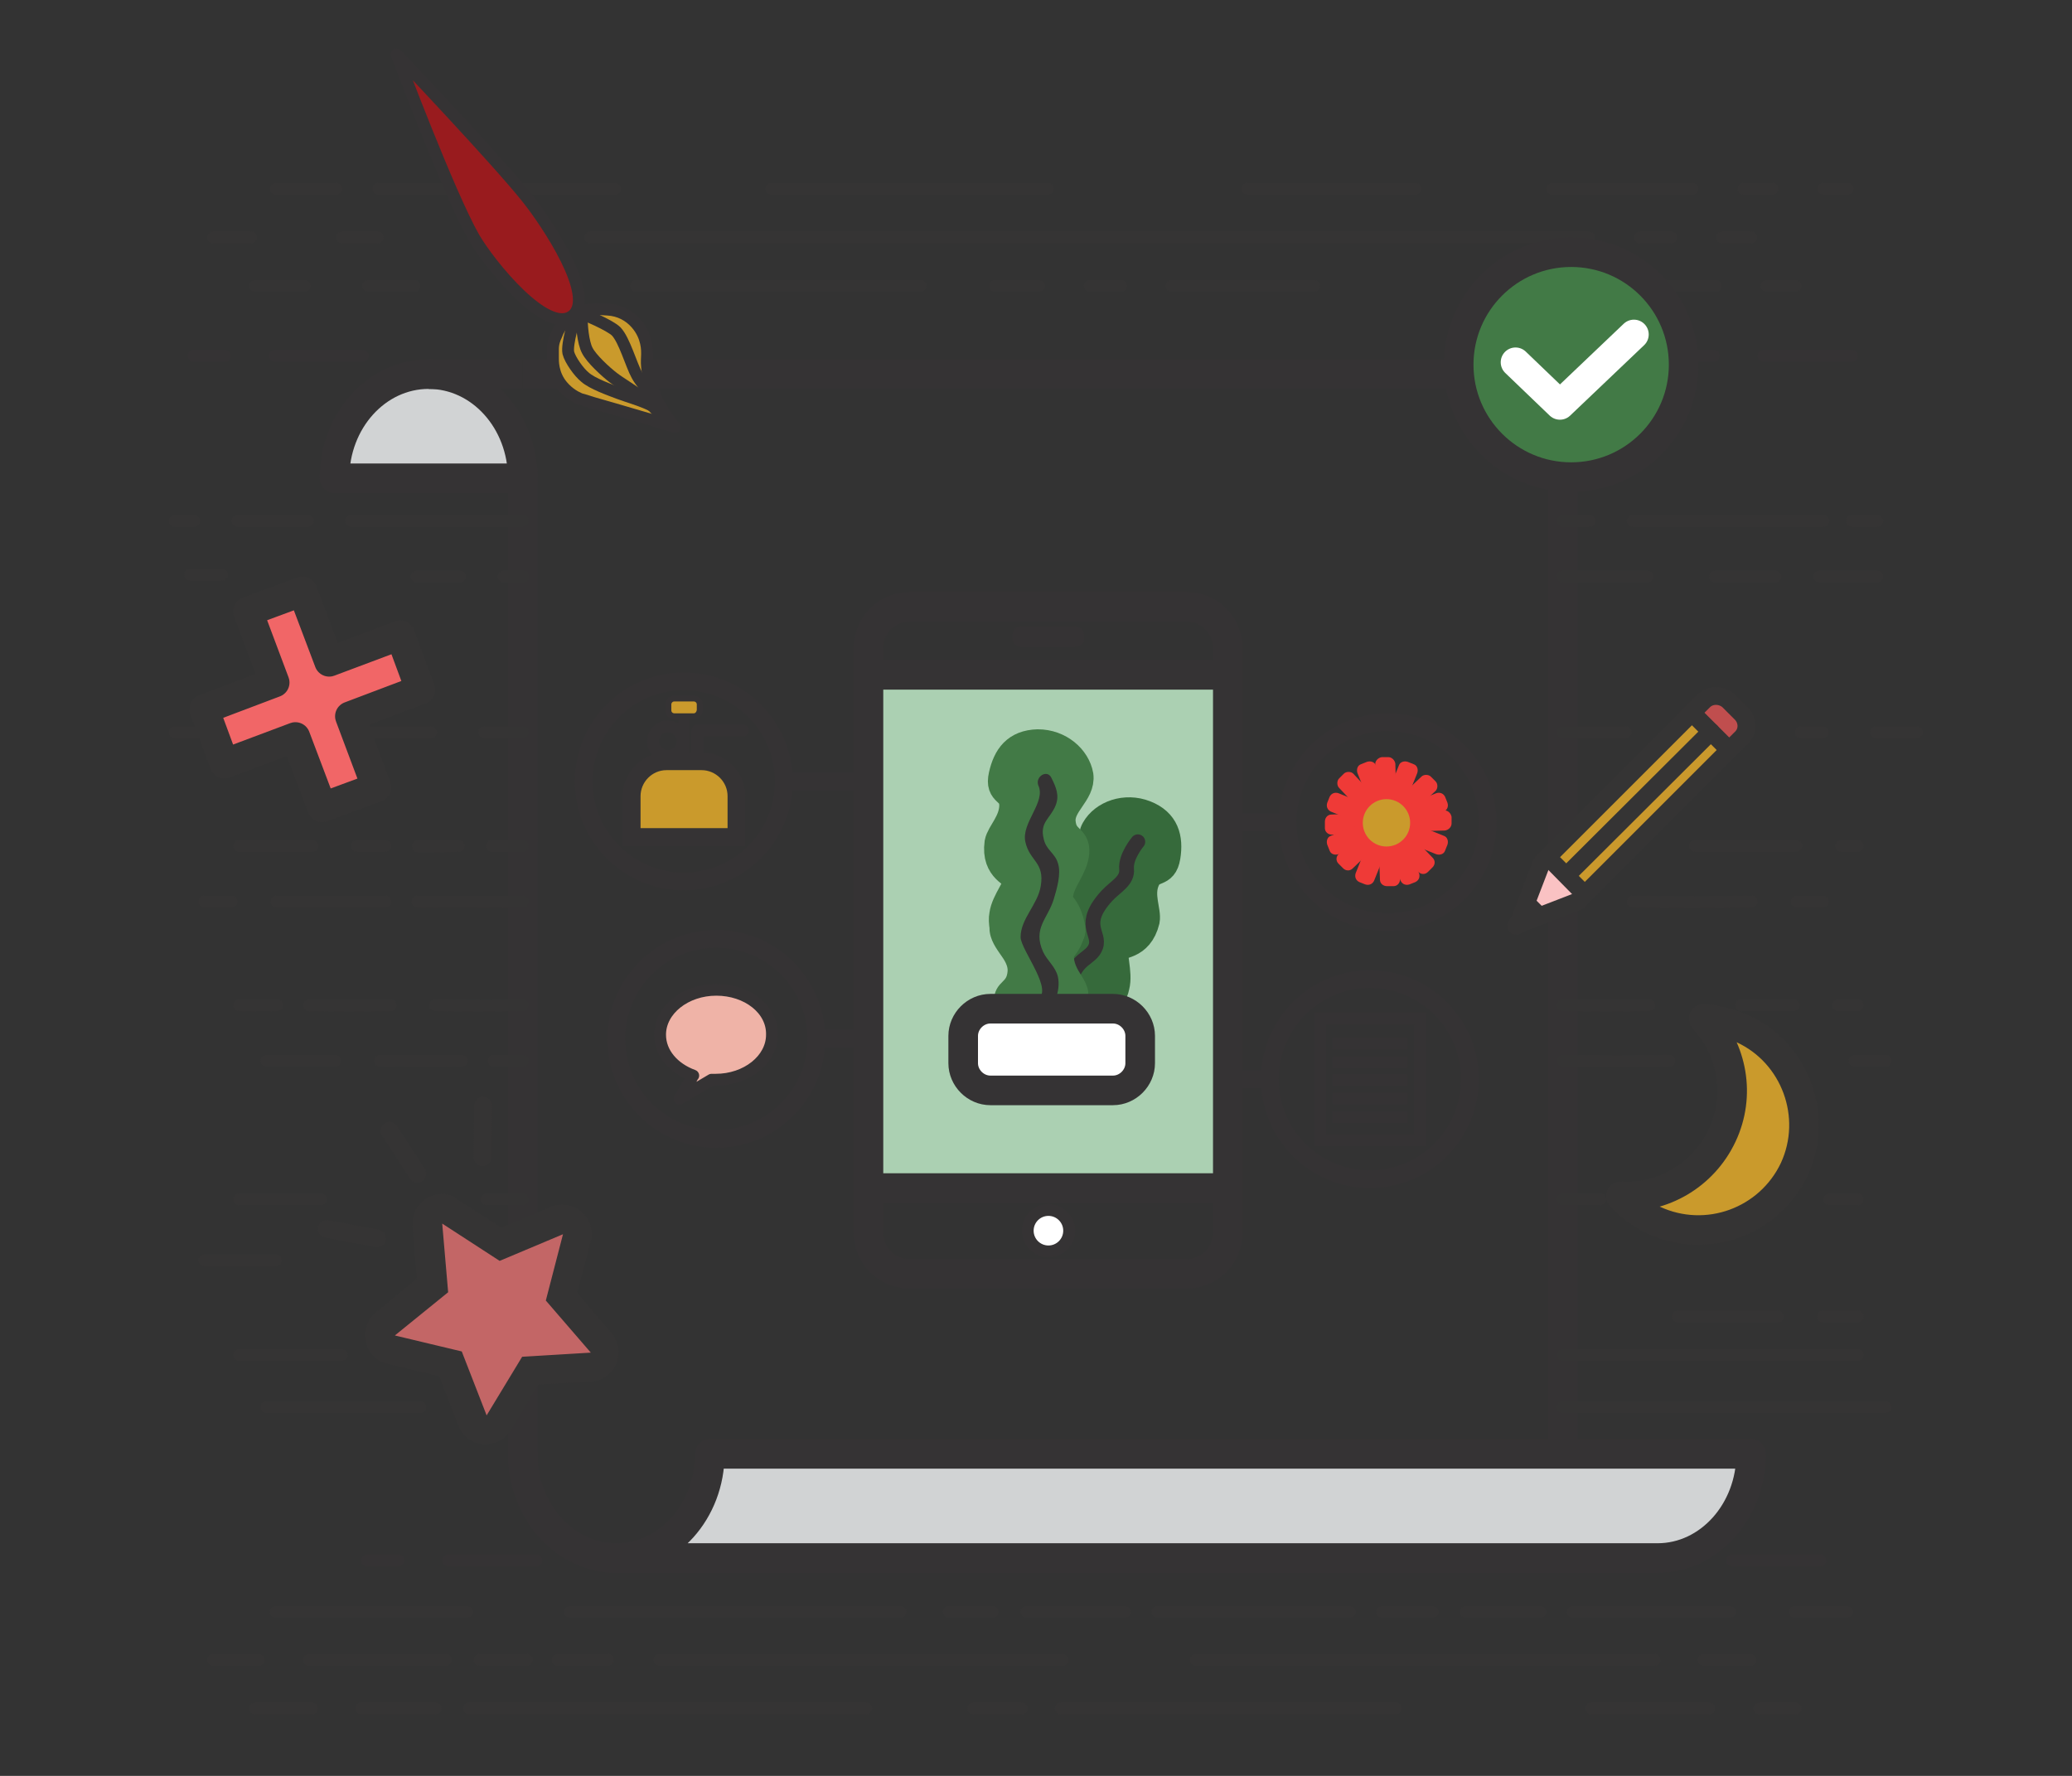 <?xml version="1.0" encoding="utf-8"?>
<!-- Generator: Adobe Illustrator 22.0.1, SVG Export Plug-In . SVG Version: 6.00 Build 0)  -->
<svg version="1.1" id="Layer_1" xmlns="http://www.w3.org/2000/svg" xmlns:xlink="http://www.w3.org/1999/xlink" x="0px" y="0px"
	 viewBox="0 0 350 300" style="enable-background:new 0 0 350 300;" xml:space="preserve">
<rect x="0" y="0" width="350" height="300" fill="#333333" stroke="none"/>
<style type="text/css">
	.st0{fill:none;}
	.st1{fill:#ABD0B2;stroke:#ABD0B2;stroke-width:2.5;stroke-linecap:round;stroke-miterlimit:10;}
	.st2{fill:none;stroke:#353334;stroke-width:5;stroke-miterlimit:10;}
	.st3{fill:#FFFFFF;stroke:#353334;stroke-width:2;stroke-miterlimit:10;}
	.st4{fill:#FFFFFF;stroke:#353334;stroke-width:5;stroke-miterlimit:10;}
	.st5{fill:#366A3B;stroke:#366A3B;stroke-width:5;stroke-miterlimit:10;}
	.st6{fill:none;stroke:#353334;stroke-width:2.5;stroke-linecap:round;stroke-miterlimit:10;}
	.st7{fill:#427A46;stroke:#427A46;stroke-width:5;stroke-miterlimit:10;}
	.st8{fill:#427A46;stroke:#427A46;stroke-miterlimit:10;}
	.st9{fill:#353334;}
	.st10{fill:none;stroke:#353334;stroke-width:3;stroke-miterlimit:10;}
	.st11{fill:none;stroke:#353334;stroke-width:2;stroke-miterlimit:10;}
	.st12{fill:#CA9A2C;stroke:#353334;stroke-width:3;stroke-miterlimit:10;}
	.st13{fill:#CA9A2C;stroke:#353334;stroke-miterlimit:10;}
	.st14{fill:none;stroke:#353334;stroke-width:2;stroke-linecap:round;stroke-linejoin:round;stroke-miterlimit:10;}
	.st15{fill:none;stroke:#353334;stroke-width:3;stroke-linecap:round;stroke-linejoin:round;stroke-miterlimit:10;}
	.st16{fill:#EFB3A7;stroke:#353334;stroke-width:2;stroke-linecap:round;stroke-linejoin:round;stroke-miterlimit:10;}
	.st17{fill:#EF3A37;}
	.st18{fill:#CA9A2C;}
	.st19{fill:none;stroke:#353334;stroke-width:5;stroke-linecap:round;stroke-linejoin:round;stroke-miterlimit:10;}
	.st20{fill:#D1D3D4;stroke:#353334;stroke-width:5;stroke-linecap:round;stroke-linejoin:round;stroke-miterlimit:10;}
	.st21{fill:#CA992C;stroke:#353434;stroke-width:3;stroke-miterlimit:10;}
	.st22{fill:#C04E4E;stroke:#353434;stroke-width:3;stroke-miterlimit:10;}
	.st23{fill:none;stroke:#353434;stroke-width:3;stroke-linecap:round;stroke-miterlimit:10;}
	.st24{fill:#FAC2C3;stroke:#353434;stroke-width:3;stroke-linecap:round;stroke-linejoin:round;stroke-miterlimit:10;}
	.st25{fill:#353434;}
	.st26{fill:#C36666;}
	.st27{fill:#CA9A2C;stroke:#353434;stroke-width:5;stroke-linecap:round;stroke-linejoin:round;stroke-miterlimit:10;}
	.st28{fill:#C36666;stroke:#353434;stroke-width:2;stroke-linecap:round;stroke-linejoin:round;stroke-miterlimit:10;}
	.st29{fill:#CA9A2C;stroke:#353334;stroke-width:2;stroke-linecap:round;stroke-linejoin:round;stroke-miterlimit:10;}
	.st30{fill:#991B1E;stroke:#353334;stroke-width:2;stroke-linecap:round;stroke-linejoin:round;stroke-miterlimit:10;}
	.st31{fill:#427A46;stroke:#353334;stroke-width:5;stroke-linecap:round;stroke-linejoin:round;stroke-miterlimit:10;}
	.st32{fill:none;stroke:#FFFFFF;stroke-width:5;stroke-linecap:round;stroke-linejoin:round;stroke-miterlimit:10;}
	.st33{fill:#427A46;stroke:#353334;stroke-width:2;stroke-linecap:round;stroke-linejoin:round;stroke-miterlimit:10;}
	.st34{fill:none;stroke:#353434;stroke-width:2;stroke-linecap:round;stroke-linejoin:round;stroke-miterlimit:10;}
	.st35{fill:#F16667;stroke:#353434;stroke-width:5;stroke-linecap:round;stroke-linejoin:round;stroke-miterlimit:10;}
</style>
<g>
	<g>
		<path class="st0" d="M23.8,7.3v300h300V7.3H23.8z M307.2,145.9c-3.8,0-3.8-5.8,0-5.8C311,140.1,311,145.9,307.2,145.9z M306.8,174
			c-3.8,0-3.8-5.8,0-5.8C310.6,168.2,310.6,174,306.8,174z M303.6,100c-3.8,0-3.8-5.8,0-5.8S307.4,100,303.6,100z M303.3,29.6
			c3.8,0,3.8,5.8,0,5.8S299.5,29.6,303.3,29.6z M299.8,149.8c3.8,0,3.8,5.8,0,5.8C296,155.7,296,149.8,299.8,149.8z M293.9,51.2
			c-3.8,0-3.8-5.8,0-5.8C297.7,45.4,297.7,51.2,293.9,51.2z M289.8,29.6c3.8,0,3.8,5.8,0,5.8C286.1,35.4,286.1,29.6,289.8,29.6z
			 M286.3,36.6c3.8,0,3.8,5.8,0,5.8C282.6,42.4,282.6,36.6,286.3,36.6z M279.8,95.8c0.5-0.6,1.2-1,2.2-1h4.1c1.6,0,2.9,1.3,2.9,2.9
			c0.1,1.6-1.4,2.9-2.9,2.9H282c-1.1,0-1.9-0.5-2.4-1.3c-0.3-0.5-0.5-1-0.5-1.7C279,97,279.3,96.3,279.8,95.8z M281.5,167
			c3.5,0,7-0.3,10.5,0.5c3.7,0.8,2.1,6.5-1.6,5.6c-2.9-0.7-6-0.3-9-0.3C277.7,172.9,277.7,167,281.5,167z M272.3,36
			c3.8,0,3.8,5.8,0,5.8S268.5,36,272.3,36z M243.1,28.4c4.5,0,9,0.4,13.4-0.9c0.2-0.1,0.4-0.1,0.6-0.2c1.3-0.4,2.3,0.2,2.9,1
			c1.1,1.5,0.6,4.3-1.6,4.7c-5,1.7-10.1,1.3-15.3,1.2C239.3,34.2,239.3,28.4,243.1,28.4z M155.9,269.3c3.8,0,3.8,5.8,0,5.8
			C152.2,275.2,152.2,269.3,155.9,269.3z M95.1,43H67.6c-3.8,0-3.8-5.8,0-5.8h27.5C98.9,37.2,98.9,43,95.1,43z M57.8,30
			c0.4-1.6,2-2.3,3.6-2c2.7,0.5,5.5,0.7,8.2,1.2c1.6,0.3,2.4,2.2,2,3.6c-0.4,1.6-2,2.3-3.6,2c-2.7-0.5-5.5-0.7-8.2-1.2
			C58.3,33.3,57.4,31.4,57.8,30z M55.3,52.4c-3.8,0-3.8-5.8,0-5.8C59.1,46.5,59.1,52.4,55.3,52.4z M55.6,91.3c-3.8,0-3.8-5.8,0-5.8
			C59.4,85.4,59.4,91.3,55.6,91.3z M53,38.3c3.8,0,3.8,5.8,0,5.8C49.2,44.2,49.2,38.3,53,38.3z M46.6,38.9c3.8,0,3.8,5.8,0,5.8
			C42.8,44.8,42.8,38.9,46.6,38.9z M41.9,64.1c3.8,0,3.8,5.8,0,5.8C38.1,69.9,38.1,64.1,41.9,64.1z M36.3,84.5c3.8,0,3.8,5.8,0,5.8
			C32.6,90.4,32.6,84.5,36.3,84.5z M38.1,95.6C38,94,39.5,92.7,41,92.7h2c1.4,0,2.4,0.9,2.8,2.1c0.5-0.4,1.1-0.7,1.9-0.7
			c3.5,0.1,7,0.8,10.5,0.6c3.8-0.2,3.7,5.6,0,5.8c-3.5,0.2-7-0.5-10.5-0.6c-1.6,0-2.5-1-2.7-2.2c-0.5,0.5-1.2,0.8-1.9,0.8h-2
			C39.4,98.6,38.2,97.2,38.1,95.6z M56.5,146.7c-3.8,0-3.8-5.8,0-5.8S60.3,146.7,56.5,146.7z M42.9,155.7c-3.8,0-3.8-5.8,0-5.8
			C46.6,149.8,46.6,155.7,42.9,155.7z M47.7,283.4c-3.8,0-3.8-5.8,0-5.8C51.5,277.5,51.5,283.4,47.7,283.4z M49.5,173.6
			c-3.8,0-3.8-5.8,0-5.8S53.3,173.6,49.5,173.6z M56.5,292.7c-3.8,0-3.8-5.8,0-5.8C60.3,286.9,60.3,292.7,56.5,292.7z M60.4,181.4
			c-3.8,0-3.8-5.8,0-5.8C64.2,175.6,64.2,181.4,60.4,181.4z M67.8,150.2c3.8,0,3.8,5.8,0,5.8C64.1,156.1,64.1,150.2,67.8,150.2z
			 M67.8,140.9c3.8,0,3.8,5.8,0,5.8C64.1,146.7,64.1,140.9,67.8,140.9z M69.8,172.5c-3.8,0-3.8-5.8,0-5.8
			C73.5,166.6,73.5,172.5,69.8,172.5z M76.4,291c-3.8,0-3.8-5.8,0-5.8C80.2,285.1,80.2,291,76.4,291z M80.7,177.1
			c3.8,0,3.8,5.8,0,5.8C76.9,183,76.9,177.1,80.7,177.1z M80.3,140.1c3.8,0,3.8,5.8,0,5.8C76.5,145.9,76.5,140.1,80.3,140.1z
			 M81.4,100.3c-3.8,0-3.8-5.8,0-5.8C85.1,94.5,85.1,100.3,81.4,100.3z M77,126.6c-3.8,0-3.8-5.8,0-5.8
			C80.8,120.8,80.7,126.6,77,126.6z M78.2,283.4c-3.8,0-3.8-5.8,0-5.8C81.9,277.5,81.9,283.4,78.2,283.4z M91.6,284.5
			c-3.8,0-3.8-5.8,0-5.8S95.4,284.5,91.6,284.5z M93.4,275.2c-3.9-0.5-7.8-0.6-11.7-0.6c-3.8,0-3.8-5.8,0-5.8
			c3.9,0,7.8,0.1,11.7,0.6c1.6,0.2,2.9,1.2,2.9,2.9C96.3,273.7,94.9,275.4,93.4,275.2z M97.4,58.8c-2.5,0-3.3-2.5-2.6-4.2
			C87,54,79.1,51.3,71.1,51.2c-0.9,0-1.5-0.3-2-0.8c-0.3,1.1-1.2,2-2.7,2c-3.8,0-3.8-5.8,0-5.8c0.9,0,1.5,0.3,2,0.8
			c0.3-1.1,1.2-2,2.7-1.9c6.8,0.1,13.8,2.4,20.7,3.3c-0.3-1.6,0.6-3.6,2.7-3.9c5.1-0.6,9.6,0.6,11.6,5.7c0.6,1.4-0.6,3.3-2,3.6
			s-2.7,0.5-4.1,0.6C100.7,56.3,99.9,58.8,97.4,58.8z M108.6,284c-0.7,0-1.4-0.1-2.1-0.3c-0.2-0.1-0.5-0.2-0.7-0.2h-0.1l0,0
			c-1.6,0-2.9-1.3-2.9-2.9c-0.1-1.5,1.4-3,2.9-2.9c0.7,0,1.4,0.1,2.1,0.3c0.2,0.1,0.5,0.2,0.7,0.2h0.1l0,0c1.6,0,2.9,1.3,2.9,2.9
			C111.6,282.6,110.1,284,108.6,284z M125.5,34.8h-8.2c-3.8,0-3.8-5.8,0-5.8h8.2C129.3,29,129.3,34.8,125.5,34.8z M161.8,290.4
			h-12.9c-3.8,0-3.8-5.8,0-5.8h12.9C165.5,284.5,165.5,290.4,161.8,290.4z M163.5,51.2H160c-1.6,0-2.9-1.3-2.9-2.9
			c-0.1-1.6,1.4-2.9,2.9-2.9h3.5c1.6,0,2.9,1.3,2.9,2.9C166.5,49.9,165.1,51.2,163.5,51.2z M170.5,275.2c-3.8,0-3.8-5.8,0-5.8
			C174.3,269.3,174.3,275.2,170.5,275.2z M176.4,291c-2.1,0-3.1-1.9-2.8-3.5c-0.3-1.6,0.6-3.5,2.8-3.5c2.1,0,3.1,1.9,2.8,3.5
			C179.5,289.1,178.5,291,176.4,291z M179.3,45.4c3.8,0,3.8,5.8,0,5.8C175.6,51.2,175.6,45.4,179.3,45.4z M199.2,284h-17
			c-3.8,0-3.8-5.8,0-5.8h17C203,278.1,203,284,199.2,284z M192.8,269.9c3.8,0,3.8,5.8,0,5.8C189,275.8,189,269.9,192.8,269.9z
			 M193.4,45.4c3.8,0,3.8,5.8,0,5.8C189.6,51.2,189.6,45.4,193.4,45.4z M206.2,34.2h-25.1c-3.8,0-3.8-5.8,0-5.8h25.1
			C210,28.4,210,34.2,206.2,34.2z M226.1,45.4c14.8,0,29.6,1.7,44.4,1.8c3.8,0,3.8,5.9,0,5.8c-14.8,0-29.6-1.7-44.4-1.8
			C222.3,51.2,222.3,45.3,226.1,45.4z M262.9,275.8c-3.8,0-3.8-5.8,0-5.8C266.7,269.9,266.7,275.8,262.9,275.8z M244.8,275.8
			c-3.8,0-3.8-5.8,0-5.8C248.6,269.9,248.6,275.8,244.8,275.8z M230.8,275.8c-3.8,0-3.8-5.8,0-5.8
			C234.6,269.9,234.5,275.8,230.8,275.8z M266.6,291.4c-9.3,1.8-18.8,1.3-28.3,1.3c-3.8,0-3.8-5.9,0-5.8c8.9,0,17.9,0.6,26.7-1.1
			C268.8,285.1,270.3,290.8,266.6,291.4z M272,84.5c3.8,0,3.8,5.8,0,5.8C268.2,90.4,268.2,84.5,272,84.5z M283.4,284
			c-3.8,0-3.8-5.8,0-5.8C287.2,278.1,287.2,284,283.4,284z M292.8,291.6c-3.8,0-3.8-5.8,0-5.8C296.5,285.7,296.5,291.6,292.8,291.6z
			 M300.4,274.6h-5.3c-1.6,0-2.9-1.3-2.9-2.9s1.3-2.9,2.9-2.9h5.3c1.6,0,2.9,1.3,2.9,2.9C303.3,273.3,302,274.6,300.4,274.6z
			 M305.2,207.1c-10.4,0.7-20.8-0.3-31.2-0.4c-3.8,0-3.8-5.9,0-5.8c10.4,0,20.8,1.1,31.2,0.4C309,201,309,206.9,305.2,207.1z
			 M308.1,181.4c-3.1-2-7.4-1.3-10.9-0.8c-3.8,0.5-7.6,1.3-11.4,1.2s-3.8-6,0-5.8c8.1,0.3,17.8-4.4,25.3,0.4
			C314.2,178.4,311.2,183.5,308.1,181.4z"/>
	</g>
	<g>
		<rect x="147" y="114" class="st1" width="60.5" height="86.6"/>
		<path class="st2" d="M200.4,215.2h-46.7c-3.9,0-7-3.1-7-7v-98.7c0-3.9,3.1-7,7-7h46.7c3.9,0,7,3.1,7,7v98.7
			C207.4,212.1,204.3,215.2,200.4,215.2z"/>
		<line class="st2" x1="146.7" y1="200.7" x2="207.4" y2="200.7"/>
		<line class="st2" x1="207.7" y1="114" x2="147" y2="114"/>
		<circle class="st3" cx="177.1" cy="207.9" r="3.5"/>
		<path class="st3" d="M181.6,108.3h-9.1c-0.3,0-0.5-0.2-0.5-0.5v-0.5c0-0.3,0.2-0.5,0.5-0.5h9.1c0.3,0,0.5,0.2,0.5,0.5v0.5
			C182.2,108.1,181.9,108.3,181.6,108.3z"/>
		<path class="st4" d="M185,166.8"/>
		<path class="st5" d="M182.2,173c0,0,1.7-2.1,3.3-2.7c1.6-0.6,2.6-2.6,2.8-3.7c0.6-2.3-0.7-5.6,0-6.5s4-0.2,5.1-4.6
			c0.3-1.6-1.1-4.2,0-6.8s3-0.9,3.5-4s-0.2-5.7-3.5-7s-6.9,0-8.3,2.5c-1.4,2.5,1.4,5.6,0,8.5s-3.2,1.5-4,4c-0.8,2.4,0.5,5,0,7.5
			s-2.8,2.5-4,5c-1.2,2.4,2.3,7.9,2.3,7.9L182.2,173L182.2,173z"/>
		<path class="st6" d="M180.7,173c0,0-1-2.3,0-6.8s3.6-4.1,4.4-6.3c0.8-2.3-2.6-3.7,1.9-8.6c1.5-1.6,3.5-2.5,3.3-4.5
			c-0.2-2.1,1.9-4.6,1.9-4.6"/>
		<path class="st7" d="M173,162.7c0,0-0.8-2.6-2.1-3.7c-1.3-1.2-1.5-3.4-1.3-4.4c0.3-2.4,2.7-4.9,2.3-6.1c-0.3-1.1-3.7-1.6-3.1-6.1
			c0.3-1.6,2.5-3.5,2.5-6.4c-0.1-2.9-2.5-1.9-1.8-5c0.7-3.1,2.2-5.2,5.8-5.3c3.6,0,6.4,2.5,6.9,5.3c0.4,2.9-3.3,4.8-3,7.9
			c0.3,3.2,2.5,2.6,2.3,5.1s-2.3,4.5-2.7,7s1.7,3.4,1.9,6.1c0.2,2.7-5,6.6-5,6.6L173,162.7z"/>
		<g>
			<path class="st8" d="M181,171.8c0.8-0.8,1.4-2.1,1.2-4.3c-0.3-1.6-2.5-3.5-2.5-6.4c0.1-2.9,2.5-1.9,1.8-5s-2.2-5.2-5.8-5.3
				c-3.6,0-6.4,2.5-6.9,5.3c-0.4,2.9,3.3,4.8,3,7.9c-0.3,3.2-2.5,2.6-2.3,5.1c0.1,0.9,0.4,1.7,0.7,2.5c0.2,0.4,0.4,0.8,0.6,1.2
				c0.2,0.4,0.4,0.8,0.6,1.2h7.5c0-0.2,0-0.4,0-0.5c0.1-0.2,0.3-0.4,0.5-0.7h-7.3c-0.1-0.2-0.2-0.4-0.3-0.6
				c-0.1-0.2-0.2-0.4-0.3-0.6h9.5V171.8z"/>
			<path class="st8" d="M183.3,167.4L183.3,167.4c-0.2-0.9-0.6-1.6-1.1-2.4c-0.7-1.1-1.4-2.3-1.3-3.8c0-0.8,0.3-1.1,0.7-1.5
				c0.8-0.8,1.6-1.7,1.1-3.8c-0.9-4.1-3.2-6.2-6.9-6.2c-4,0-7.5,2.7-8.1,6.4c-0.3,1.9,0.7,3.4,1.6,4.7c0.8,1.1,1.5,2.2,1.4,3.3
				c-0.1,1.2-0.5,1.6-1,2.1c-0.6,0.6-1.4,1.4-1.3,3.2c0.1,0.9,0.3,1.7,0.6,2.4c0.2,0.4,0.4,0.8,0.6,1.2c0.1,0.2,0.2,0.4,0.3,0.6
				c0.1,0.2,0.2,0.4,0.3,0.6h2.7c-0.2-0.4-0.4-0.8-0.6-1.2c-0.1-0.2-0.2-0.4-0.3-0.6c-0.1-0.2-0.2-0.4-0.3-0.6
				c-0.5-0.9-0.8-1.7-0.9-2.6c-0.1-0.7,0.1-0.9,0.6-1.4c0.6-0.6,1.5-1.5,1.7-3.6c0.2-2-0.9-3.5-1.8-4.9c-0.7-1.1-1.4-2-1.2-3
				c0.3-2.1,2.5-4.3,5.6-4.3h0.1c2.6,0,4,1.3,4.6,4.3c0.2,1,0.1,1.1-0.4,1.6c-0.6,0.5-1.4,1.3-1.5,3.1c-0.1,2.1,0.9,3.8,1.7,5.1
				c0.4,0.6,0.7,1.2,0.8,1.5c0.3,2.5-0.7,3.3-1.7,4c0,0-0.1,0-0.1,0.1h1.8c-0.5,0.5-1,0.9-1.4,1.2H178c-0.1,0.1-0.1,0.2-0.1,0.3
				c-0.1,0.3-0.1,0.6-0.1,0.9h2.5c0-0.1,0-0.1-0.1-0.2c0.1-0.1,0.3-0.2,0.4-0.4c0.2-0.2,0.5-0.4,0.8-0.6l1-1.2
				C183.1,170.8,183.5,169.4,183.3,167.4z"/>
		</g>
		<path class="st4" d="M188,184.2h-20.7c-2.5,0-4.6-2.1-4.6-4.6V175c0-2.5,2.1-4.6,4.6-4.6H188c2.5,0,4.6,2.1,4.6,4.6v4.6
			C192.6,182.1,190.5,184.2,188,184.2z"/>
		<g>
			<g>
				<path class="st9" d="M175.9,171.3c2.2-0.8,3.3-4,2.8-6.3c-0.4-1.7-1.8-2.7-2.5-4.2c-1.8-4,0.8-5.6,1.8-8.9
					c0.5-1.7,1.3-4.3,0.7-6.1c-0.5-1.7-2-2.2-2.4-4.1c-0.7-2.8,1.1-3.4,2-5.6c0.7-1.7,0.1-3.1-0.7-4.7c-0.7-1.5-2.8-0.2-2.2,1.3
					c1.3,2.8-2.9,6.3-2.2,9.5c0.7,3.3,3.3,3.4,2.6,7.5c-0.5,3.1-3.4,5.5-3.4,8.6c0,2.2,6,9.4,2.6,10.6
					C173.7,169.5,174.4,171.9,175.9,171.3L175.9,171.3z"/>
			</g>
		</g>
		<circle class="st10" cx="115.5" cy="132" r="16.9"/>
		<circle class="st10" cx="234.4" cy="138.9" r="16.9"/>
		<circle class="st10" cx="231.4" cy="182.3" r="16.9"/>
		<circle class="st10" cx="121" cy="175.5" r="16.9"/>
		<line class="st10" x1="132.4" y1="132" x2="146.7" y2="132"/>
		<line class="st10" x1="137.9" y1="175.5" x2="147" y2="175.5"/>
		<path class="st11" d="M241,114"/>
		<line class="st10" x1="217.5" y1="138.9" x2="207.7" y2="138.9"/>
		<line class="st10" x1="214.5" y1="182.3" x2="207.4" y2="182.3"/>
		<g>
			<line class="st11" x1="225.1" y1="176.3" x2="237.7" y2="176.3"/>
			<line class="st11" x1="225.1" y1="179.4" x2="237.7" y2="179.4"/>
			<line class="st11" x1="225.1" y1="182.5" x2="237.7" y2="182.5"/>
			<line class="st11" x1="225.1" y1="185.6" x2="237.7" y2="185.6"/>
			<line class="st11" x1="225.1" y1="188.7" x2="237.7" y2="188.7"/>
			<rect x="223" y="172.1" class="st11" width="16.9" height="20.5"/>
		</g>
		<path class="st12" d="M124.3,141.4h-17.6v-6.9c0-3.2,2.6-5.9,5.9-5.9h5.9c3.2,0,5.9,2.6,5.9,5.9v6.9H124.3z"/>
		<g>
			<path class="st11" d="M112.8,122.7c-1.3,0-2.5,1.1-2.5,2.5c0,1.3,1.1,2.5,2.5,2.5s2.5-1.1,2.5-2.5
				C115.3,123.8,114.1,122.7,112.8,122.7L112.8,122.7z"/>
		</g>
		<g>
			<polygon class="st9" points="116.4,121 114.6,121 114.6,128.7 116.4,128.7 			"/>
		</g>
		<path class="st13" d="M117.2,121h-3.3c-0.5,0-1-0.4-1-1v-1c0-0.5,0.4-1,1-1h3.3c0.5,0,1,0.4,1,1v1
			C118.1,120.6,117.7,121,117.2,121z"/>
		<polyline class="st14" points="117.8,128.7 117.8,123.4 125.5,123.4 		"/>
		<path class="st15" d="M117.8,123.4"/>
		<path class="st16" d="M121,167.2c-5.2,0-9.5,3.4-9.5,7.6c0,3.1,2.3,5.7,5.6,6.9c-0.1,0.1-0.2,0.3-0.3,0.5l-2,3.4l5.4-3.2
			c0.2,0,0.5,0,0.7,0c5.2,0,9.5-3.4,9.5-7.6C130.5,170.5,126.2,167.2,121,167.2z"/>
		<path class="st17" d="M236.8,138.9l-2.3-2.4l5.6-5.3c0.4-0.4,1.2-0.4,1.6,0l0.8,0.8c0.4,0.4,0.4,1.2,0,1.6L236.8,138.9z"/>
		<path class="st17" d="M236.7,139.4l-2.4,2.3l5.3,5.6c0.4,0.4,1.1,0.5,1.6,0l0.8-0.8c0.4-0.4,0.5-1.1,0-1.6L236.7,139.4z"/>
		<path class="st17" d="M234,141.4l-2.3-2.4l-5.6,5.3c-0.4,0.4-0.5,1.1,0,1.6l0.8,0.8c0.4,0.4,1.1,0.5,1.6,0L234,141.4z"/>
		<path class="st17" d="M233.9,136.4l-2.4,2.3l-5.3-5.6c-0.4-0.4-0.4-1.2,0-1.6l0.8-0.8c0.4-0.4,1.2-0.4,1.6,0L233.9,136.4z"/>
		<path class="st17" d="M236.4,140.5l-0.1-3.3l7.7-0.3c0.6,0,1.1,0.5,1.2,1.1v1.1c0,0.6-0.5,1.1-1.1,1.2L236.4,140.5z"/>
		<path class="st17" d="M236.1,140.8l-3.3,0.1l0.3,7.7c0,0.6,0.5,1.1,1.2,1.1h1.1c0.6,0,1.1-0.5,1.1-1.2L236.1,140.8z"/>
		<path class="st17" d="M232.7,140.6l-0.1-3.3l-7.7,0.3c-0.6,0-1.1,0.5-1.1,1.2v1.1c0,0.6,0.5,1.1,1.2,1.1L232.7,140.6z"/>
		<path class="st17" d="M235.9,136.7l-3.3,0.1l-0.3-7.7c0-0.6,0.5-1.1,1.1-1.2h1.1c0.6,0,1.1,0.5,1.2,1.1L235.9,136.7z"/>
		<path class="st17" d="M235.4,141.4l1.3-3.1l7.2,2.9c0.6,0.2,0.8,0.9,0.6,1.5l-0.4,1c-0.2,0.6-0.9,0.8-1.5,0.6L235.4,141.4z"/>
		<path class="st17" d="M235,141.6l-3.1-1.3l-2.9,7.2c-0.2,0.6,0,1.2,0.6,1.5l1,0.4c0.6,0.2,1.2,0,1.5-0.6L235,141.6z"/>
		<path class="st17" d="M232,140l1.3-3.1l-7.2-2.9c-0.6-0.2-1.2,0-1.5,0.6l-0.4,1c-0.2,0.6,0,1.2,0.6,1.5L232,140z"/>
		<path class="st17" d="M236.5,137.8l-3.1-1.3l2.9-7.2c0.2-0.6,0.9-0.8,1.5-0.6l1,0.4c0.6,0.2,0.8,0.9,0.6,1.5L236.5,137.8z"/>
		<path class="st17" d="M233.3,141.4l-1.3-3.1l-7.2,2.9c-0.6,0.2-0.8,0.9-0.6,1.5l0.4,1c0.2,0.6,0.9,0.8,1.5,0.6L233.3,141.4z"/>
		<path class="st17" d="M233.7,141.6l3.1-1.3l2.9,7.2c0.2,0.6,0,1.2-0.6,1.5l-1,0.4c-0.6,0.2-1.2,0-1.5-0.6L233.7,141.6z"/>
		<path class="st17" d="M236.7,140l-1.3-3.1l7.2-2.9c0.6-0.2,1.2,0,1.5,0.6l0.4,1c0.2,0.6,0,1.2-0.6,1.5L236.7,140z"/>
		<path class="st17" d="M232.2,137.8l3.1-1.3l-2.9-7.2c-0.2-0.6-0.9-0.8-1.5-0.6l-1,0.4c-0.6,0.2-0.8,0.9-0.6,1.5L232.2,137.8z"/>
		<circle class="st18" cx="234.2" cy="139" r="4"/>
		<line class="st2" x1="88.3" y1="63.2" x2="248.2" y2="63.2"/>
		<line class="st19" x1="88.3" y1="142.2" x2="88.3" y2="79.6"/>
		<line class="st19" x1="88.3" y1="246.5" x2="88.3" y2="142.2"/>
		<line class="st15" x1="264" y1="263.2" x2="104.1" y2="263.2"/>
		<line class="st19" x1="264" y1="211" x2="264" y2="245.6"/>
		<line class="st19" x1="264" y1="80.8" x2="264" y2="211"/>
		<path class="st19" d="M104.1,263.2c-8.7,0-15.8-7.9-15.8-17.6"/>
		<path class="st20" d="M88.3,80.8c0-9.7-7.1-17.6-15.9-17.6s-15.9,7.9-15.9,17.6H88.3z"/>
		<path class="st19" d="M248.2,63.2c8.7,0,15.8,7.9,15.8,17.6"/>
		<path class="st20" d="M104.1,263.2c8.7,0,15.8-7.9,15.8-17.6h175.9c0,9.7-7.1,17.6-15.8,17.6h-16H104.1z"/>
		<line class="st2" x1="72.4" y1="63.2" x2="88.3" y2="63.2"/>
	</g>
	<g>
		<path class="st21" d="M292,118.4l2.1,2.1c1.2,1.2,1.2,3.1,0,4.2l-26.4,26.4l-6.3-6.3l26.4-26.4C288.9,117.3,290.8,117.3,292,118.4
			z"/>
		<path class="st22" d="M292,118.4l2.1,2.1c1.2,1.2,1.2,3.1,0,4.2l-2,2l-6.3-6.3l2-2C288.9,117.3,290.8,117.3,292,118.4z"/>
		<line class="st23" x1="289" y1="123.6" x2="256.1" y2="156.4"/>
		<polyline class="st24" points="266.7,152.2 257.9,155.6 256.4,156.2 260.4,145.8 		"/>
		<polyline class="st25" points="261.4,154 257.9,155 257.3,155.2 258.5,151.1 		"/>
	</g>
	<g>
		<line class="st23" x1="81.5" y1="195.5" x2="81.6" y2="186.8"/>
		<line class="st23" x1="70.5" y1="198.3" x2="65.8" y2="191"/>
		<line class="st23" x1="63.7" y1="209.2" x2="55.2" y2="207.6"/>
		<g>
			<path class="st26" d="M82.1,241.5c-0.1,0-0.1,0-0.2,0c-0.9-0.1-1.8-0.7-2.1-1.6l-3.7-9.6l-10-2.4c-0.9-0.2-1.6-0.9-1.9-1.9
				c-0.2-0.9,0.1-1.9,0.9-2.5L73,217l-0.8-10.2c-0.1-0.9,0.4-1.9,1.2-2.3c0.4-0.2,0.8-0.4,1.3-0.4s0.9,0.1,1.4,0.4l8.6,5.6l9.5-4
				c0.3-0.1,0.6-0.2,1-0.2c0.6,0,1.2,0.2,1.6,0.6c0.7,0.6,1,1.6,0.8,2.5l-2.6,9.9l6.7,7.8c0.6,0.7,0.8,1.7,0.4,2.6
				c-0.4,0.9-1.2,1.5-2.2,1.5l-10.2,0.6l-5.3,8.8C83.8,241.1,83,241.5,82.1,241.5z"/>
			<path class="st25" d="M74.7,206.7l9.7,6.3l10.7-4.5l-2.9,11.2l7.6,8.8l-11.6,0.7l-6,9.9L78,228.3l-11.3-2.7l9-7.3L74.7,206.7
				 M74.7,201.7c-0.9,0-1.8,0.2-2.6,0.7c-1.6,1-2.6,2.8-2.4,4.7l0.7,8.9l-6.9,5.7c-1.5,1.2-2.1,3.1-1.7,5c0.4,1.9,1.9,3.3,3.7,3.7
				l8.7,2.1l3.2,8.3c0.7,1.8,2.3,3,4.2,3.2c0.1,0,0.3,0,0.4,0c1.7,0,3.4-0.9,4.3-2.4l4.6-7.7l8.9-0.5c1.9-0.1,3.6-1.3,4.3-3
				c0.7-1.8,0.4-3.8-0.8-5.2l-5.8-6.8l2.3-8.7c0.5-1.8-0.1-3.8-1.6-5c-0.9-0.8-2.1-1.2-3.3-1.2c-0.7,0-1.3,0.1-1.9,0.4l-8.3,3.5
				l-7.5-4.8C76.6,202,75.6,201.7,74.7,201.7L74.7,201.7z"/>
		</g>
	</g>
	<g>
		<path class="st27" d="M294.4,173.8c-2.2-1-4.4-1.5-6.6-1.7c4.8,5.2,6.3,12.9,3.1,19.7c-3.2,6.8-10.1,10.7-17.1,10.3
			c1.5,1.6,3.4,3,5.5,4c9,4.2,19.6,0.3,23.8-8.6C307.2,188.6,303.3,177.9,294.4,173.8z"/>
	</g>
	<path class="st28" d="M298.4,48.3c1.6,0,3.3,0,4.9,0"/>
	<path class="st28" d="M274.7,48.3c5,0,10.1,0,15.1,0"/>
	<path class="st28" d="M197.9,48.3c8,0,16.1,0,24.1,0"/>
	<path class="st28" d="M184.1,48.3c1.8,0,3.5,0,5.3,0"/>
	<path class="st28" d="M168.1,48.3c2.5,0,4.9,0,7.4,0"/>
	<path class="st28" d="M107.4,48.3c16,0,32.1,0,48.1,0"/>
	<path class="st28" d="M62.2,48.3c2.6,0,5.2,0,7.8,0"/>
	<path class="st28" d="M43.1,48.3c2.9,0,5.3,0,8.4,0"/>
	<path class="st28" d="M290.9,40.1c1.6,0,3.3,0,4.9,0"/>
	<path class="st28" d="M277,40.1c1.8,0,3.5,0,5.3,0"/>
	<path class="st28" d="M99.7,40.1c56.3,0,112.4,0,168.7,0"/>
	<path class="st28" d="M307.3,97.4c3.3,0,6.5,0,9.8,0"/>
	<path class="st28" d="M289.7,97.4c3.4,0,6.8,0,10.2,0"/>
	<path class="st28" d="M264,97.4c4.8,0,9.5,0,14.3,0"/>
	<path class="st28" d="M316.9,123.7c2.3,0,4.6,0,6.9,0"/>
	<path class="st28" d="M304.2,123.7c1.2,0,2.4,0,3.7,0"/>
	<path class="st28" d="M264,123.7c3.5,0,7,0,10.6,0"/>
	<path class="st28" d="M85.1,97.4c1.1,0,2.2,0,3.3,0"/>
	<path class="st28" d="M70.4,97.4c2.4,0,4.9,0,7.3,0"/>
	<path class="st28" d="M275.8,88c10.7,0,21.5,0,32.2,0"/>
	<path class="st28" d="M264,88c1.5,0,3,0,4.5,0"/>
	<path class="st28" d="M59.3,88c9.7,0,19.3,0,29,0"/>
	<path class="st28" d="M81.8,123.7c2.2,0,4.4,0,6.5,0"/>
	<path class="st28" d="M29.5,123.7c14.4,0,28.9,0,43.3,0"/>
	<path class="st28" d="M40.1,88c4,0,7.9,0,11.9,0"/>
	<path class="st28" d="M29.5,88c1.1,0,2.2,0,3.3,0"/>
	<path class="st28" d="M57.8,40.1c2,0,4,0,6,0"/>
	<path class="st28" d="M36,40.1c2.1,0,4.3,0,6.4,0"/>
	<path class="st28" d="M308,31.9c1.4,0,2.7,0,4.1,0"/>
	<path class="st28" d="M294.5,31.9c1.6,0,3.3,0,4.9,0"/>
	<path class="st28" d="M262.2,31.9c7.9,0,15.8,0,23.7,0"/>
	<path class="st28" d="M210.7,31.9c9.5,0,18.9,0,28.4,0"/>
	<path class="st28" d="M130.3,31.9c15.6,0,31.1,0,46.7,0"/>
	<path class="st28" d="M63.9,31.9c13.3,0,26.6,0,40,0"/>
	<path class="st28" d="M46.6,31.9c3.5,0,6.4,0,10.2,0"/>
	<path class="st28" d="M73.6,288.6c-4.2,0-8.4,0-12.6,0H73.6L73.6,288.6z"/>
	<path class="st28" d="M288.7,288.6c-6.6,0-13.3,0-19.9,0"/>
	<path class="st28" d="M303.3,288.6c-2,0-4.1,0-6.1,0"/>
	<path class="st28" d="M235.8,288.6c-18.9,0-37.7,0-56.6,0l0,0H235.8L235.8,288.6z"/>
	<path class="st28" d="M172.6,288.6c-2.7,0-5.5,0-8.2,0C167.1,288.6,169.8,288.6,172.6,288.6"/>
	<path class="st28" d="M146.3,288.6c-22.4,0-44.7,0-67.1,0l0,0H146.3L146.3,288.6z"/>
	<path class="st28" d="M43.1,288.6c2.9,0,6.4,0,9.6,0"/>
	<path class="st28" d="M287.8,280.4c2.6,0,5.5,0,7.9,0"/>
	<path class="st28" d="M279.5,280.4c-25.9,0-51.7,0-77.5,0l0,0H279.5z"/>
	<path class="st28" d="M111.4,280.4L111.4,280.4h68.1l0,0C156.8,280.4,134.1,280.4,111.4,280.4z"/>
	<path class="st28" d="M94.2,280.4h8.5l0,0C99.9,280.4,97,280.4,94.2,280.4L94.2,280.4z"/>
	<path class="st28" d="M81,280.4L81,280.4h8l0,0C86.3,280.4,83.6,280.4,81,280.4z"/>
	<path class="st28" d="M52.2,280.4c7.8,0,15.4,0,23.1,0"/>
	<path class="st28" d="M43.7,280.4c-2.6,0-5.1,0-7.7,0C38.6,280.4,41.2,280.4,43.7,280.4"/>
	<path class="st28" d="M75.3,280.4c-7.7,0-15.4,0-23.1,0"/>
	<path class="st28" d="M242,272.3c-2.8,0-5.7,0-8.5,0l0,0H242L242,272.3z"/>
	<path class="st28" d="M303.2,272.3h8.8C309.1,272.3,306.2,272.3,303.2,272.3L303.2,272.3z"/>
	<path class="st28" d="M292.2,272.3c-8.8,0-17.7,0-26.5,0l0,0H292.2L292.2,272.3z"/>
	<path class="st28" d="M260.2,272.3c-4.2,0-8.4,0-12.6,0l0,0H260.2L260.2,272.3z"/>
	<path class="st28" d="M228,272.3c-10.8,0-21.6,0-32.5,0l0,0H228L228,272.3z"/>
	<path class="st28" d="M190,272.3c-5.5,0-11.1,0-16.6,0l0,0H190L190,272.3z"/>
	<path class="st28" d="M167.7,272.3c-2.5,0-4.9,0-7.4,0H167.7L167.7,272.3z"/>
	<path class="st28" d="M78.9,272.3c-10.8,0-21.5,0-32.3,0H78.9L78.9,272.3z"/>
	<path class="st28" d="M96.3,272.3h55.8C133.4,272.3,114.8,272.3,96.3,272.3L96.3,272.3z"/>
	<g>
		<path class="st29" d="M114,72.1c-1-1.1-2.1-2.7-3.1-4.7c-0.5-1.1-0.9-2.1-1.1-3c-0.2-0.6-0.4-1.4-0.5-2.4s0-1.5,0-2.2
			c0-0.5,0.1-2.9-1.8-5.1c-1.2-1.4-2.9-2.3-4.9-2.4l-1.6-0.1c-0.5,0-2.6,0-4.5,1.2c-0.3,0.2-0.6,0.5-0.9,0.7
			C94.7,55,94.2,56,94,56.6c-0.3,0.6-0.6,1.4-0.6,2.4c0,0.5,0,0.9,0,1.3c0,0.6-0.1,2.9,1.6,4.9c1.1,1.3,2.3,1.9,3,2.2
			c0.8,0.2,1.6,0.5,2.3,0.7C104.9,69.4,109.5,70.8,114,72.1z"/>
		<path class="st29" d="M111.5,67.5"/>
		<path class="st29" d="M82.1,53.1"/>
		<path class="st29" d="M98.7,64.1"/>
		<path class="st29" d="M103.4,69"/>
		<path class="st29" d="M109.8,67.1"/>
		<path class="st14" d="M97.1,53.6c0,0-1.4,4.5-1.1,6c0.3,1.2,1.8,3.3,2.8,4.1c1.2,1.1,4.3,2.2,5.9,2.8c2.1,0.8,7.8,2.2,7.6,4.4"/>
		<path class="st14" d="M98.3,53.3c-0.1,1.5,0.2,4.6,0.9,5.9c0.7,1.4,3.1,3.6,4.4,4.6c2.2,1.7,8.4,4.9,8.2,7.7"/>
		<path class="st14" d="M98.6,53.1c0,0,4.4,1.8,5.5,2.9c1.4,1.5,2.5,5.6,3.5,7.4c1.1,2.1,5.2,5.8,5,8.2"/>
		<path class="st30" d="M96.6,53.4c-4.3,3.1-13.8-8.6-16.5-13.2C75.9,32.9,67,9.2,67,9.2S83.9,27,89,33.4
			C92.3,37.5,100.9,50.3,96.6,53.4z"/>
	</g>
	<g>
		<circle class="st31" cx="265.4" cy="61.6" r="19"/>
		<polyline class="st32" points="256,61.2 263.5,68.4 276,56.5 		"/>
	</g>
	<path class="st33" d="M46.4,60.1c5,0,9.9,0,14.9,0"/>
	<path class="st33" d="M32.7,60.1c1.8,0,3.6,0,5.3,0"/>
	<path class="st33" d="M75.7,263.6c5,0,9.9,0,14.9,0"/>
	<path class="st33" d="M292.6,263.6c5,0,9.9,0,14.9,0"/>
	<path class="st33" d="M62,263.6c1.8,0,3.6,0,5.3,0"/>
	<path class="st33" d="M297.9,60.1c5,0,9.9,0,14.9,0"/>
	<path class="st33" d="M284.2,60.1c1.8,0,3.6,0,5.3,0"/>
	<line class="st34" x1="312.8" y1="88" x2="317.1" y2="88"/>
	<path class="st28" d="M37.5,97.1c-1.8,0-3.6,0-5.4,0"/>
	<polygon class="st35" points="67.6,107.3 55.6,111.8 51.1,99.9 41.9,103.3 46.4,115.3 34.5,119.8 37.9,129 49.9,124.5 54.4,136.4 
		63.6,133 59.1,121 71,116.5 	"/>
	<path class="st28" d="M311,142.9c0.9,0,1.9,0,2.8,0"/>
	<path class="st28" d="M286.3,142.9c5.7,0,11.4,0,17.1,0"/>
	<path class="st28" d="M65.1,142.9h-4.8C61.9,142.9,63.5,142.9,65.1,142.9L65.1,142.9z"/>
	<path class="st28" d="M88.3,142.9h-5.2l0,0C84.8,142.9,86.6,142.9,88.3,142.9z"/>
	<path class="st28" d="M77.5,142.9h-6.9c0,0,0,0,0,0.1C72.8,143,75.2,143,77.5,142.9C77.5,143,77.5,142.9,77.5,142.9z"/>
	<path class="st28" d="M40.4,142.9c4.1,0,8.2,0,12.4,0"/>
	<path class="st28" d="M303.5,152.3c1.5,0,2.9,0,4.4,0"/>
	<path class="st28" d="M275.8,152.3c6.4,0.1,13.5,0.1,20.1,0"/>
	<path class="st28" d="M65.1,152.3H46.7C52.9,152.3,59,152.3,65.1,152.3L65.1,152.3z"/>
	<path class="st28" d="M70.5,152.3L70.5,152.3c5.9,0.1,11.7,0,17.8,0H70.5z"/>
	<path class="st28" d="M34.5,152.3c1.5,0,3.1,0,4.6,0"/>
	<path class="st28" d="M310.5,169.8c1.1,0,2.2,0,3.3,0"/>
	<path class="st28" d="M294.1,169.8C294.1,169.8,294.1,169.9,294.1,169.8c2.9,0,5.9,0,8.9,0H294.1z"/>
	<path class="st28" d="M278.6,169.8H264C268.9,169.9,273.8,169.9,278.6,169.8C278.6,169.9,278.6,169.8,278.6,169.8z"/>
	<path class="st28" d="M73.5,169.8c4.6,0.1,9.9,0.1,14.8,0"/>
	<path class="st28" d="M46.8,169.8h-6.4C42.5,169.8,44.6,169.9,46.8,169.8C46.8,169.9,46.8,169.8,46.8,169.8z"/>
	<path class="st28" d="M52.2,169.8C52.2,169.8,52.2,169.9,52.2,169.8c4.5,0.1,9,0.1,13.8,0H52.2z"/>
	<path class="st28" d="M313.3,179.2c1.7,0,3.4,0,5.2,0"/>
	<path class="st28" d="M264,179.2c6,0.1,12.4,0.1,18,0"/>
	<path class="st28" d="M78,179.2H64.2C68.9,179.2,73.4,179.3,78,179.2L78,179.2z"/>
	<path class="st28" d="M88.3,179.2h-4.9l0,0C85,179.2,86.6,179.2,88.3,179.2z"/>
	<path class="st28" d="M45,179.2c3.9,0,7.7,0,11.6,0"/>
	<path class="st28" d="M309,202.6c1.6,0,3.2,0,4.8,0"/>
	<path class="st28" d="M264,202.6c2.1,0,4.2,0,6.3,0"/>
	<path class="st28" d="M82.2,202.6L82.2,202.6c2,0,4,0,6.1,0H82.2z"/>
	<path class="st28" d="M40.4,202.6c4.6,0,9.2,0,13.8,0"/>
	<line class="st34" x1="34.5" y1="212.9" x2="46.6" y2="212.9"/>
	<line class="st34" x1="264" y1="228.9" x2="313.8" y2="228.9"/>
	<path class="st28" d="M307.9,222.4c2,0,3.9,0,5.9,0"/>
	<path class="st28" d="M283.4,222.4c5.6,0,11.3,0,16.9,0"/>
	<line class="st34" x1="40.4" y1="228.9" x2="57.7" y2="228.9"/>
	<line class="st34" x1="264" y1="237.7" x2="318.5" y2="237.7"/>
	<line class="st34" x1="45" y1="237.7" x2="71" y2="237.7"/>
</g>
</svg>
